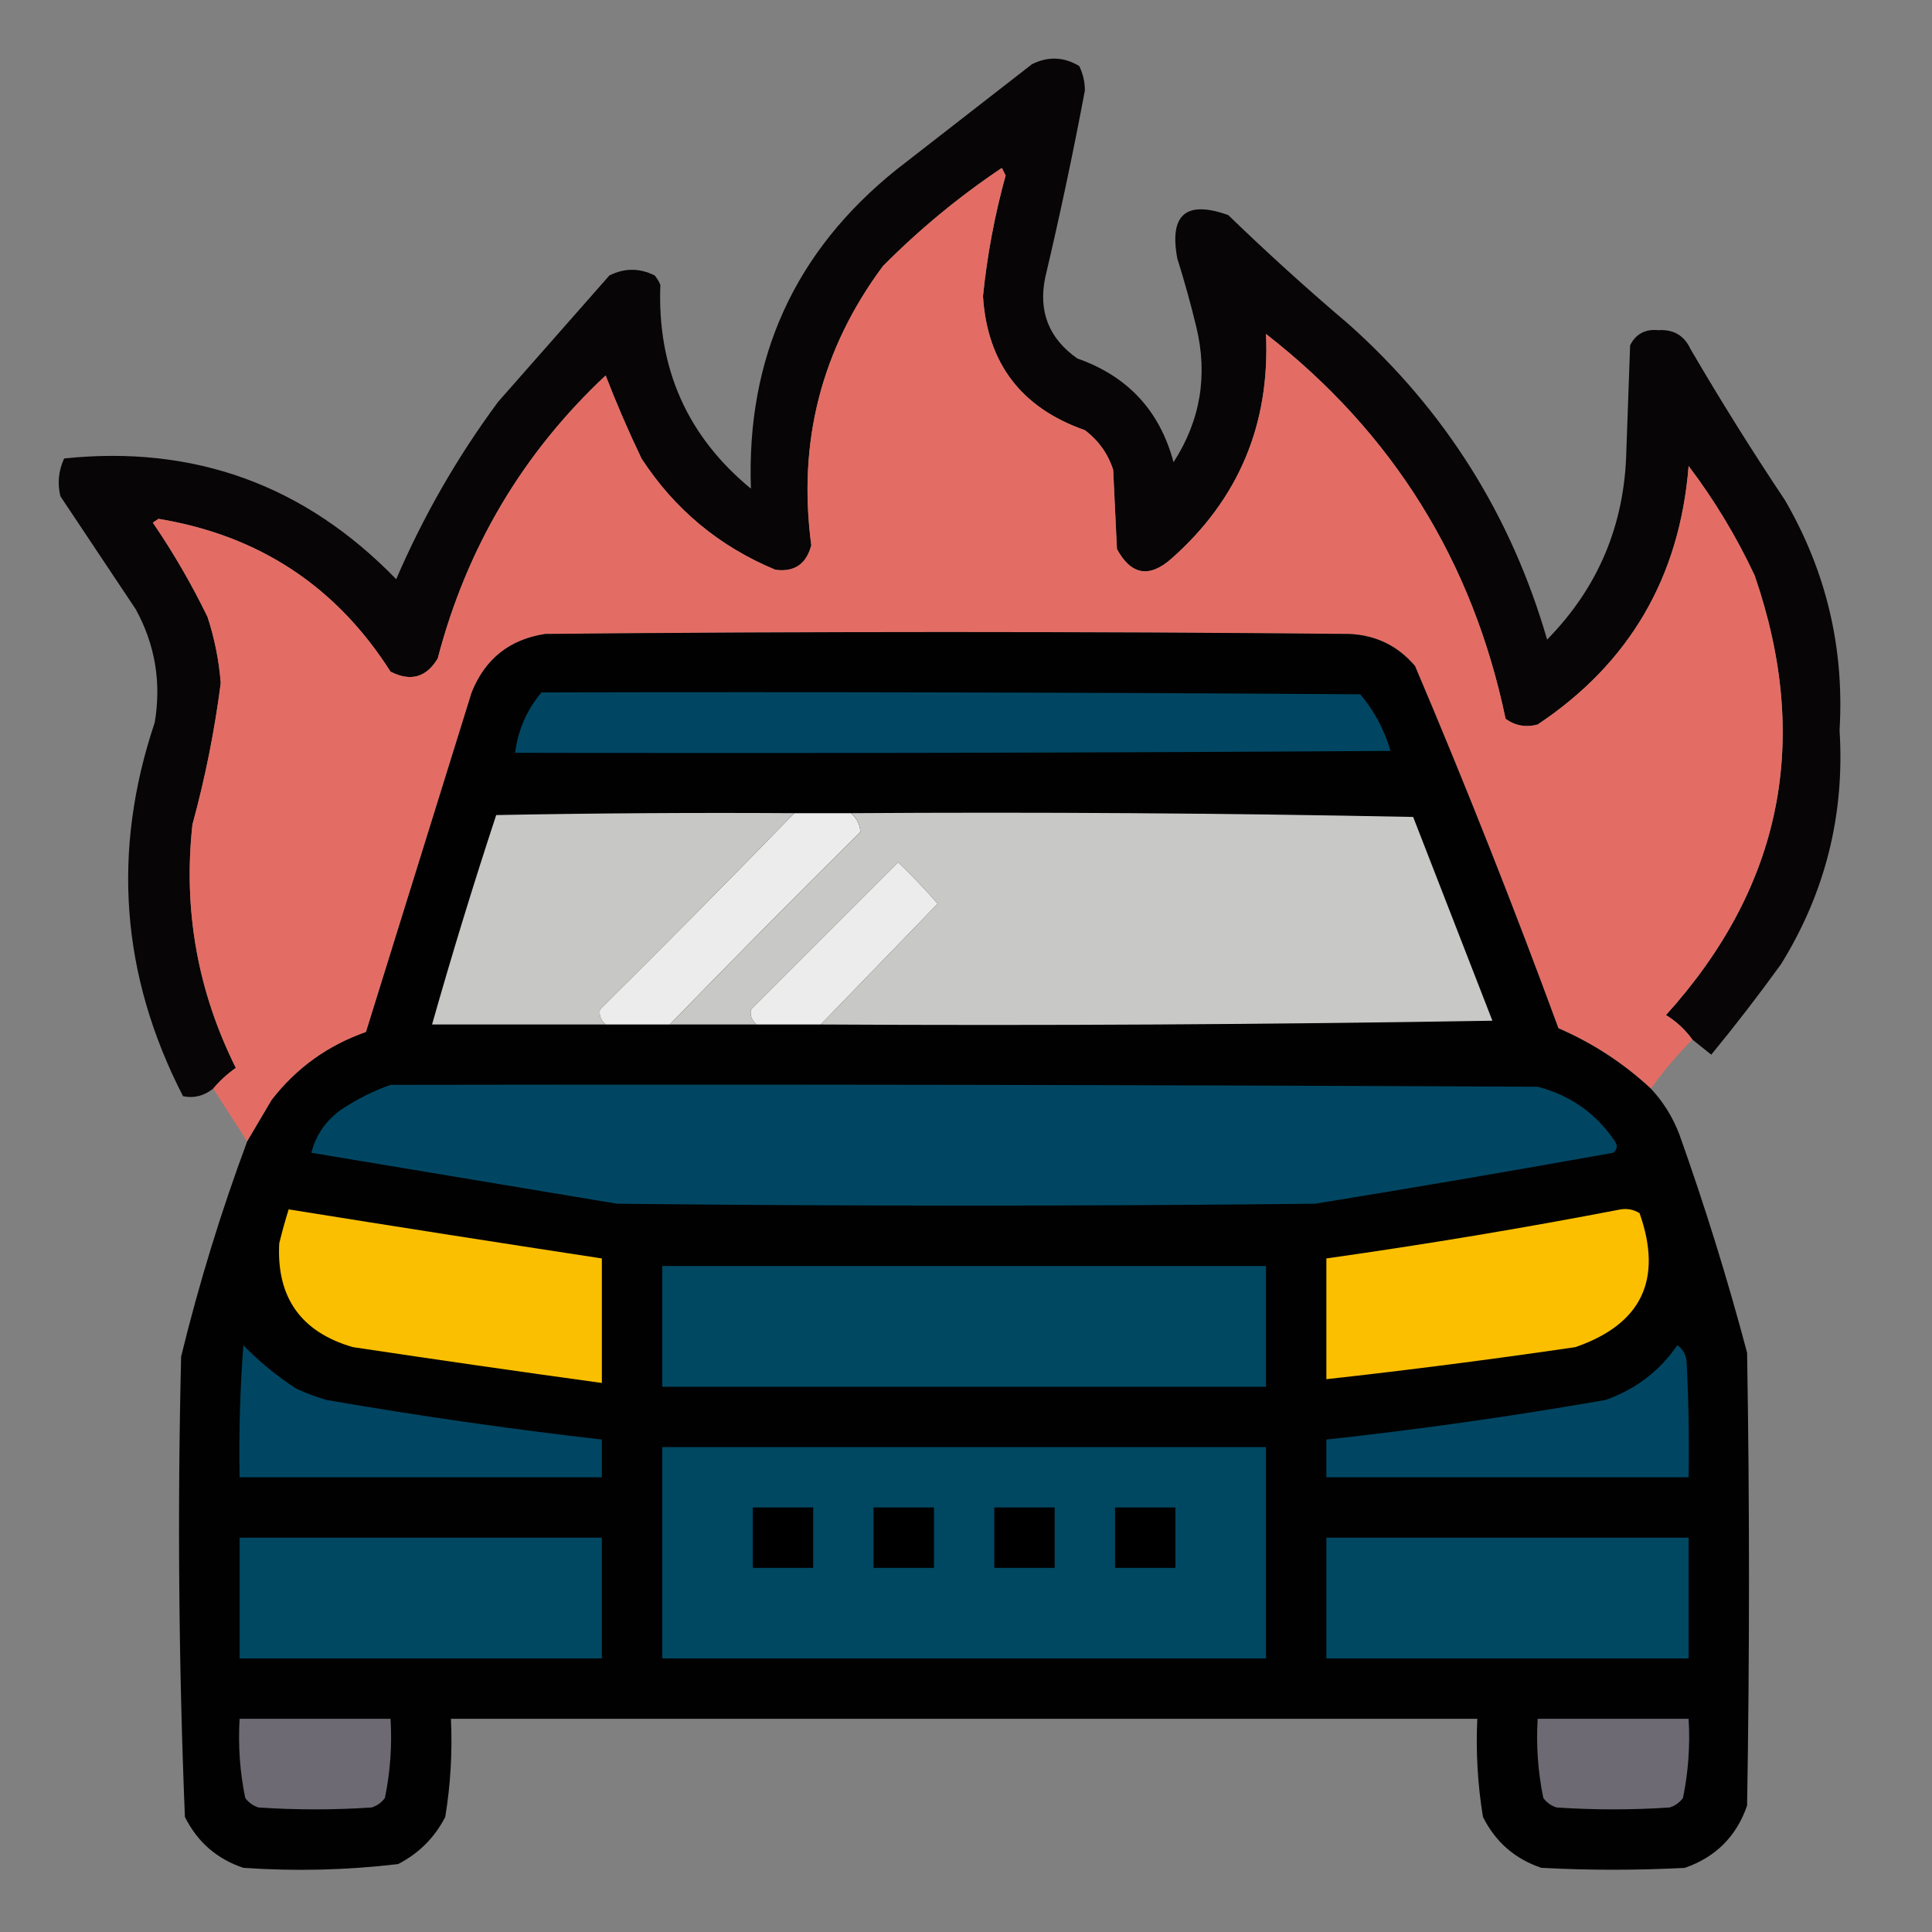 <?xml version="1.0" encoding="UTF-8"?>
<!DOCTYPE svg PUBLIC "-//W3C//DTD SVG 1.1//EN" "http://www.w3.org/Graphics/SVG/1.1/DTD/svg11.dtd">
<svg xmlns="http://www.w3.org/2000/svg" version="1.1" width="512px" height="512px" style="shape-rendering:geometricPrecision; text-rendering:geometricPrecision; image-rendering:optimizeQuality; fill-rule:evenodd; clip-rule:evenodd" xmlns:xlink="http://www.w3.org/1999/xlink">
<rect width="100%" height="100%" fill="#808080" stroke="none"/>
<g><path style="opacity:0.964" fill="#030000" d="M 448.5,275.5 C 446.621,272.885 444.288,270.719 441.5,269C 472.235,234.995 480.068,196.162 465,152.5C 460.16,142.177 454.327,132.51 447.5,123.5C 445.163,152.95 431.83,175.783 407.5,192C 404.412,192.847 401.579,192.347 399,190.5C 390.259,148.669 369.092,114.669 335.5,88.5C 336.588,112.431 328.254,132.264 310.5,148C 304.592,153.25 299.758,152.417 296,145.5C 295.667,138.5 295.333,131.5 295,124.5C 293.604,120.208 291.104,116.708 287.5,114C 270.636,108.088 261.636,96.255 260.5,78.5C 261.597,67.681 263.597,57.014 266.5,46.5C 266.167,45.833 265.833,45.167 265.5,44.5C 254.171,52.092 243.671,60.759 234,70.5C 217.678,92.451 211.345,117.118 215,144.5C 213.693,149.484 210.526,151.651 205.5,151C 190.602,144.808 178.769,134.975 170,121.5C 166.53,114.245 163.364,106.911 160.5,99.5C 138.518,120.11 123.685,145.11 116,174.5C 112.987,179.535 108.82,180.702 103.5,178C 89.109,155.378 68.609,141.878 42,137.5C 41.5,137.833 41,138.167 40.5,138.5C 45.932,146.445 50.766,154.778 55,163.5C 56.865,169.19 58.032,175.023 58.5,181C 56.874,193.672 54.374,206.172 51,218.5C 48.525,241.15 52.358,262.65 62.5,283C 60.197,284.626 58.197,286.459 56.5,288.5C 54,290.45 51.333,291.117 48.5,290.5C 32.066,258.557 29.566,225.557 41,191.5C 42.791,180.887 41.124,170.887 36,161.5C 29.333,151.5 22.667,141.5 16,131.5C 15.183,128.036 15.517,124.702 17,121.5C 51.479,117.883 80.812,128.55 105,153.5C 112.203,136.756 121.203,121.089 132,106.5C 141.833,95.333 151.667,84.167 161.5,73C 165.5,71 169.5,71 173.5,73C 174.126,73.75 174.626,74.584 175,75.5C 174.139,97.633 182.139,115.633 199,129.5C 197.78,94.786 210.614,66.62 237.5,45C 249.5,35.667 261.5,26.333 273.5,17C 277.781,14.891 281.948,15.058 286,17.5C 287.006,19.534 287.506,21.7 287.5,24C 284.385,40.575 280.885,57.075 277,73.5C 275.122,82.535 277.956,89.701 285.5,95C 298.869,99.7 307.369,108.867 311,122.5C 318.154,111.392 320.154,99.392 317,86.5C 315.536,80.442 313.87,74.442 312,68.5C 309.822,56.838 314.322,53.005 325.5,57C 335.868,67.036 346.534,76.703 357.5,86C 382.967,108.754 400.467,136.587 410,169.5C 423.56,155.699 430.56,139.032 431,119.5C 431.333,110.167 431.667,100.833 432,91.5C 433.529,88.484 436.029,87.151 439.5,87.5C 443.503,87.249 446.336,88.916 448,92.5C 455.938,106.099 464.271,119.433 473,132.5C 483.967,151.367 488.8,171.701 487.5,193.5C 488.915,215.84 483.748,236.507 472,255.5C 466.064,263.719 459.897,271.719 453.5,279.5C 451.79,278.113 450.123,276.779 448.5,275.5 Z"/></g>
<g><path style="opacity:1" fill="#e36d64" d="M 448.5,275.5 C 444.54,279.47 440.873,283.804 437.5,288.5C 430.276,281.785 422.109,276.452 413,272.5C 401.108,240.149 388.441,208.149 375,176.5C 370.427,171.131 364.594,168.297 357.5,168C 286.5,167.333 215.5,167.333 144.5,168C 135.059,169.439 128.559,174.605 125,183.5C 115.664,213.511 106.331,243.511 97,273.5C 86.859,277.063 78.526,283.063 72,291.5C 69.807,295.23 67.64,298.897 65.5,302.5C 62.514,297.87 59.514,293.203 56.5,288.5C 58.197,286.459 60.197,284.626 62.5,283C 52.358,262.65 48.525,241.15 51,218.5C 54.374,206.172 56.874,193.672 58.5,181C 58.032,175.023 56.865,169.19 55,163.5C 50.766,154.778 45.932,146.445 40.5,138.5C 41,138.167 41.5,137.833 42,137.5C 68.609,141.878 89.109,155.378 103.5,178C 108.82,180.702 112.987,179.535 116,174.5C 123.685,145.11 138.518,120.11 160.5,99.5C 163.364,106.911 166.53,114.245 170,121.5C 178.769,134.975 190.602,144.808 205.5,151C 210.526,151.651 213.693,149.484 215,144.5C 211.345,117.118 217.678,92.451 234,70.5C 243.671,60.759 254.171,52.092 265.5,44.5C 265.833,45.167 266.167,45.833 266.5,46.5C 263.597,57.014 261.597,67.681 260.5,78.5C 261.636,96.255 270.636,108.088 287.5,114C 291.104,116.708 293.604,120.208 295,124.5C 295.333,131.5 295.667,138.5 296,145.5C 299.758,152.417 304.592,153.25 310.5,148C 328.254,132.264 336.588,112.431 335.5,88.5C 369.092,114.669 390.259,148.669 399,190.5C 401.579,192.347 404.412,192.847 407.5,192C 431.83,175.783 445.163,152.95 447.5,123.5C 454.327,132.51 460.16,142.177 465,152.5C 480.068,196.162 472.235,234.995 441.5,269C 444.288,270.719 446.621,272.885 448.5,275.5 Z"/></g>
<g><path style="opacity:0.996" fill="#000000" d="M 437.5,288.5 C 440.726,291.93 443.226,295.93 445,300.5C 451.81,319.595 457.81,338.928 463,358.5C 463.667,398.5 463.667,438.5 463,478.5C 460.167,486.667 454.667,492.167 446.5,495C 433.833,495.667 421.167,495.667 408.5,495C 401.481,492.649 396.314,488.149 393,481.5C 391.59,472.916 391.09,464.25 391.5,455.5C 300.833,455.5 210.167,455.5 119.5,455.5C 119.91,464.25 119.41,472.916 118,481.5C 115.167,487 111,491.167 105.5,494C 91.903,495.612 78.236,495.945 64.5,495C 57.481,492.649 52.314,488.149 49,481.5C 47.351,440.893 47.017,400.226 48,359.5C 52.73,340.146 58.563,321.146 65.5,302.5C 67.64,298.897 69.807,295.23 72,291.5C 78.526,283.063 86.859,277.063 97,273.5C 106.331,243.511 115.664,213.511 125,183.5C 128.559,174.605 135.059,169.439 144.5,168C 215.5,167.333 286.5,167.333 357.5,168C 364.594,168.297 370.427,171.131 375,176.5C 388.441,208.149 401.108,240.149 413,272.5C 422.109,276.452 430.276,281.785 437.5,288.5 Z"/></g>
<g><path style="opacity:1" fill="#004662" d="M 143.5,183.5 C 215.834,183.333 288.167,183.5 360.5,184C 364.199,188.396 366.866,193.396 368.5,199C 291.167,199.5 213.834,199.667 136.5,199.5C 137.301,193.407 139.635,188.074 143.5,183.5 Z"/></g>
<g><path style="opacity:1" fill="#c7c7c5" d="M 210.5,215.5 C 193.535,232.965 176.368,250.299 159,267.5C 158.7,269.066 159.2,270.399 160.5,271.5C 145.167,271.5 129.833,271.5 114.5,271.5C 119.781,252.875 125.448,234.375 131.5,216C 157.831,215.5 184.165,215.333 210.5,215.5 Z"/></g>
<g><path style="opacity:1" fill="#ececec" d="M 210.5,215.5 C 215.5,215.5 220.5,215.5 225.5,215.5C 227.109,216.898 227.942,218.565 228,220.5C 210.965,237.368 194.132,254.368 177.5,271.5C 171.833,271.5 166.167,271.5 160.5,271.5C 159.2,270.399 158.7,269.066 159,267.5C 176.368,250.299 193.535,232.965 210.5,215.5 Z"/></g>
<g><path style="opacity:1" fill="#c8c8c6" d="M 225.5,215.5 C 275.171,215.167 324.838,215.5 374.5,216.5C 381.5,234.5 388.5,252.5 395.5,270.5C 336.17,271.5 276.837,271.833 217.5,271.5C 227.812,260.854 238.145,250.187 248.5,239.5C 245.182,235.682 241.682,232.015 238,228.5C 225,241.5 212,254.5 199,267.5C 198.7,269.066 199.2,270.399 200.5,271.5C 192.833,271.5 185.167,271.5 177.5,271.5C 194.132,254.368 210.965,237.368 228,220.5C 227.942,218.565 227.109,216.898 225.5,215.5 Z"/></g>
<g><path style="opacity:1" fill="#ececec" d="M 217.5,271.5 C 211.833,271.5 206.167,271.5 200.5,271.5C 199.2,270.399 198.7,269.066 199,267.5C 212,254.5 225,241.5 238,228.5C 241.682,232.015 245.182,235.682 248.5,239.5C 238.145,250.187 227.812,260.854 217.5,271.5 Z"/></g>
<g><path style="opacity:1" fill="#004662" d="M 103.5,287.5 C 204.834,287.333 306.167,287.5 407.5,288C 416.172,290.251 423.005,295.084 428,302.5C 428.749,303.635 428.583,304.635 427.5,305.5C 401.219,310.213 374.886,314.713 348.5,319C 286.833,319.667 225.167,319.667 163.5,319C 136.485,314.498 109.485,309.998 82.5,305.5C 83.71,300.768 86.377,296.934 90.5,294C 94.657,291.255 98.99,289.088 103.5,287.5 Z"/></g>
<g><path style="opacity:1" fill="#fabf00" d="M 76.5,320.5 C 104.147,324.941 131.814,329.275 159.5,333.5C 159.5,344.5 159.5,355.5 159.5,366.5C 137.49,363.475 115.49,360.308 93.5,357C 79.748,353.002 73.248,343.836 74,329.5C 74.739,326.454 75.572,323.454 76.5,320.5 Z"/></g>
<g><path style="opacity:1" fill="#fbbf00" d="M 429.5,320.5 C 431.288,320.215 432.955,320.548 434.5,321.5C 440.717,339.096 435.05,350.93 417.5,357C 395.562,360.222 373.562,363.055 351.5,365.5C 351.5,354.833 351.5,344.167 351.5,333.5C 377.732,329.795 403.732,325.461 429.5,320.5 Z"/></g>
<g><path style="opacity:1" fill="#004762" d="M 175.5,335.5 C 228.833,335.5 282.167,335.5 335.5,335.5C 335.5,346.167 335.5,356.833 335.5,367.5C 282.167,367.5 228.833,367.5 175.5,367.5C 175.5,356.833 175.5,346.167 175.5,335.5 Z"/></g>
<g><path style="opacity:1" fill="#004662" d="M 64.5,356.5 C 68.642,360.794 73.309,364.627 78.5,368C 81.089,369.197 83.756,370.197 86.5,371C 110.734,375.2 135.068,378.7 159.5,381.5C 159.5,384.833 159.5,388.167 159.5,391.5C 127.5,391.5 95.5,391.5 63.5,391.5C 63.279,379.807 63.612,368.14 64.5,356.5 Z"/></g>
<g><path style="opacity:1" fill="#004662" d="M 444.5,356.5 C 446.117,357.589 446.95,359.256 447,361.5C 447.5,371.494 447.666,381.494 447.5,391.5C 415.5,391.5 383.5,391.5 351.5,391.5C 351.5,388.167 351.5,384.833 351.5,381.5C 376.274,378.794 400.941,375.294 425.5,371C 433.468,368.185 439.801,363.352 444.5,356.5 Z"/></g>
<g><path style="opacity:1" fill="#004762" d="M 175.5,383.5 C 228.833,383.5 282.167,383.5 335.5,383.5C 335.5,402.167 335.5,420.833 335.5,439.5C 282.167,439.5 228.833,439.5 175.5,439.5C 175.5,420.833 175.5,402.167 175.5,383.5 Z"/></g>
<g><path style="opacity:1" fill="#000001" d="M 199.5,399.5 C 204.833,399.5 210.167,399.5 215.5,399.5C 215.5,404.833 215.5,410.167 215.5,415.5C 210.167,415.5 204.833,415.5 199.5,415.5C 199.5,410.167 199.5,404.833 199.5,399.5 Z"/></g>
<g><path style="opacity:1" fill="#000001" d="M 231.5,399.5 C 236.833,399.5 242.167,399.5 247.5,399.5C 247.5,404.833 247.5,410.167 247.5,415.5C 242.167,415.5 236.833,415.5 231.5,415.5C 231.5,410.167 231.5,404.833 231.5,399.5 Z"/></g>
<g><path style="opacity:1" fill="#000001" d="M 263.5,399.5 C 268.833,399.5 274.167,399.5 279.5,399.5C 279.5,404.833 279.5,410.167 279.5,415.5C 274.167,415.5 268.833,415.5 263.5,415.5C 263.5,410.167 263.5,404.833 263.5,399.5 Z"/></g>
<g><path style="opacity:1" fill="#000001" d="M 295.5,399.5 C 300.833,399.5 306.167,399.5 311.5,399.5C 311.5,404.833 311.5,410.167 311.5,415.5C 306.167,415.5 300.833,415.5 295.5,415.5C 295.5,410.167 295.5,404.833 295.5,399.5 Z"/></g>
<g><path style="opacity:1" fill="#004762" d="M 63.5,407.5 C 95.5,407.5 127.5,407.5 159.5,407.5C 159.5,418.167 159.5,428.833 159.5,439.5C 127.5,439.5 95.5,439.5 63.5,439.5C 63.5,428.833 63.5,418.167 63.5,407.5 Z"/></g>
<g><path style="opacity:1" fill="#004762" d="M 351.5,407.5 C 383.5,407.5 415.5,407.5 447.5,407.5C 447.5,418.167 447.5,428.833 447.5,439.5C 415.5,439.5 383.5,439.5 351.5,439.5C 351.5,428.833 351.5,418.167 351.5,407.5 Z"/></g>
<g><path style="opacity:1" fill="#6d6a73" d="M 63.5,455.5 C 76.833,455.5 90.167,455.5 103.5,455.5C 103.925,462.615 103.425,469.615 102,476.5C 101.097,477.701 99.931,478.535 98.5,479C 88.5,479.667 78.5,479.667 68.5,479C 67.069,478.535 65.903,477.701 65,476.5C 63.575,469.615 63.075,462.615 63.5,455.5 Z"/></g>
<g><path style="opacity:1" fill="#6d6a73" d="M 407.5,455.5 C 420.833,455.5 434.167,455.5 447.5,455.5C 447.925,462.615 447.425,469.615 446,476.5C 445.097,477.701 443.931,478.535 442.5,479C 432.5,479.667 422.5,479.667 412.5,479C 411.069,478.535 409.903,477.701 409,476.5C 407.575,469.615 407.075,462.615 407.5,455.5 Z"/></g>
</svg>
